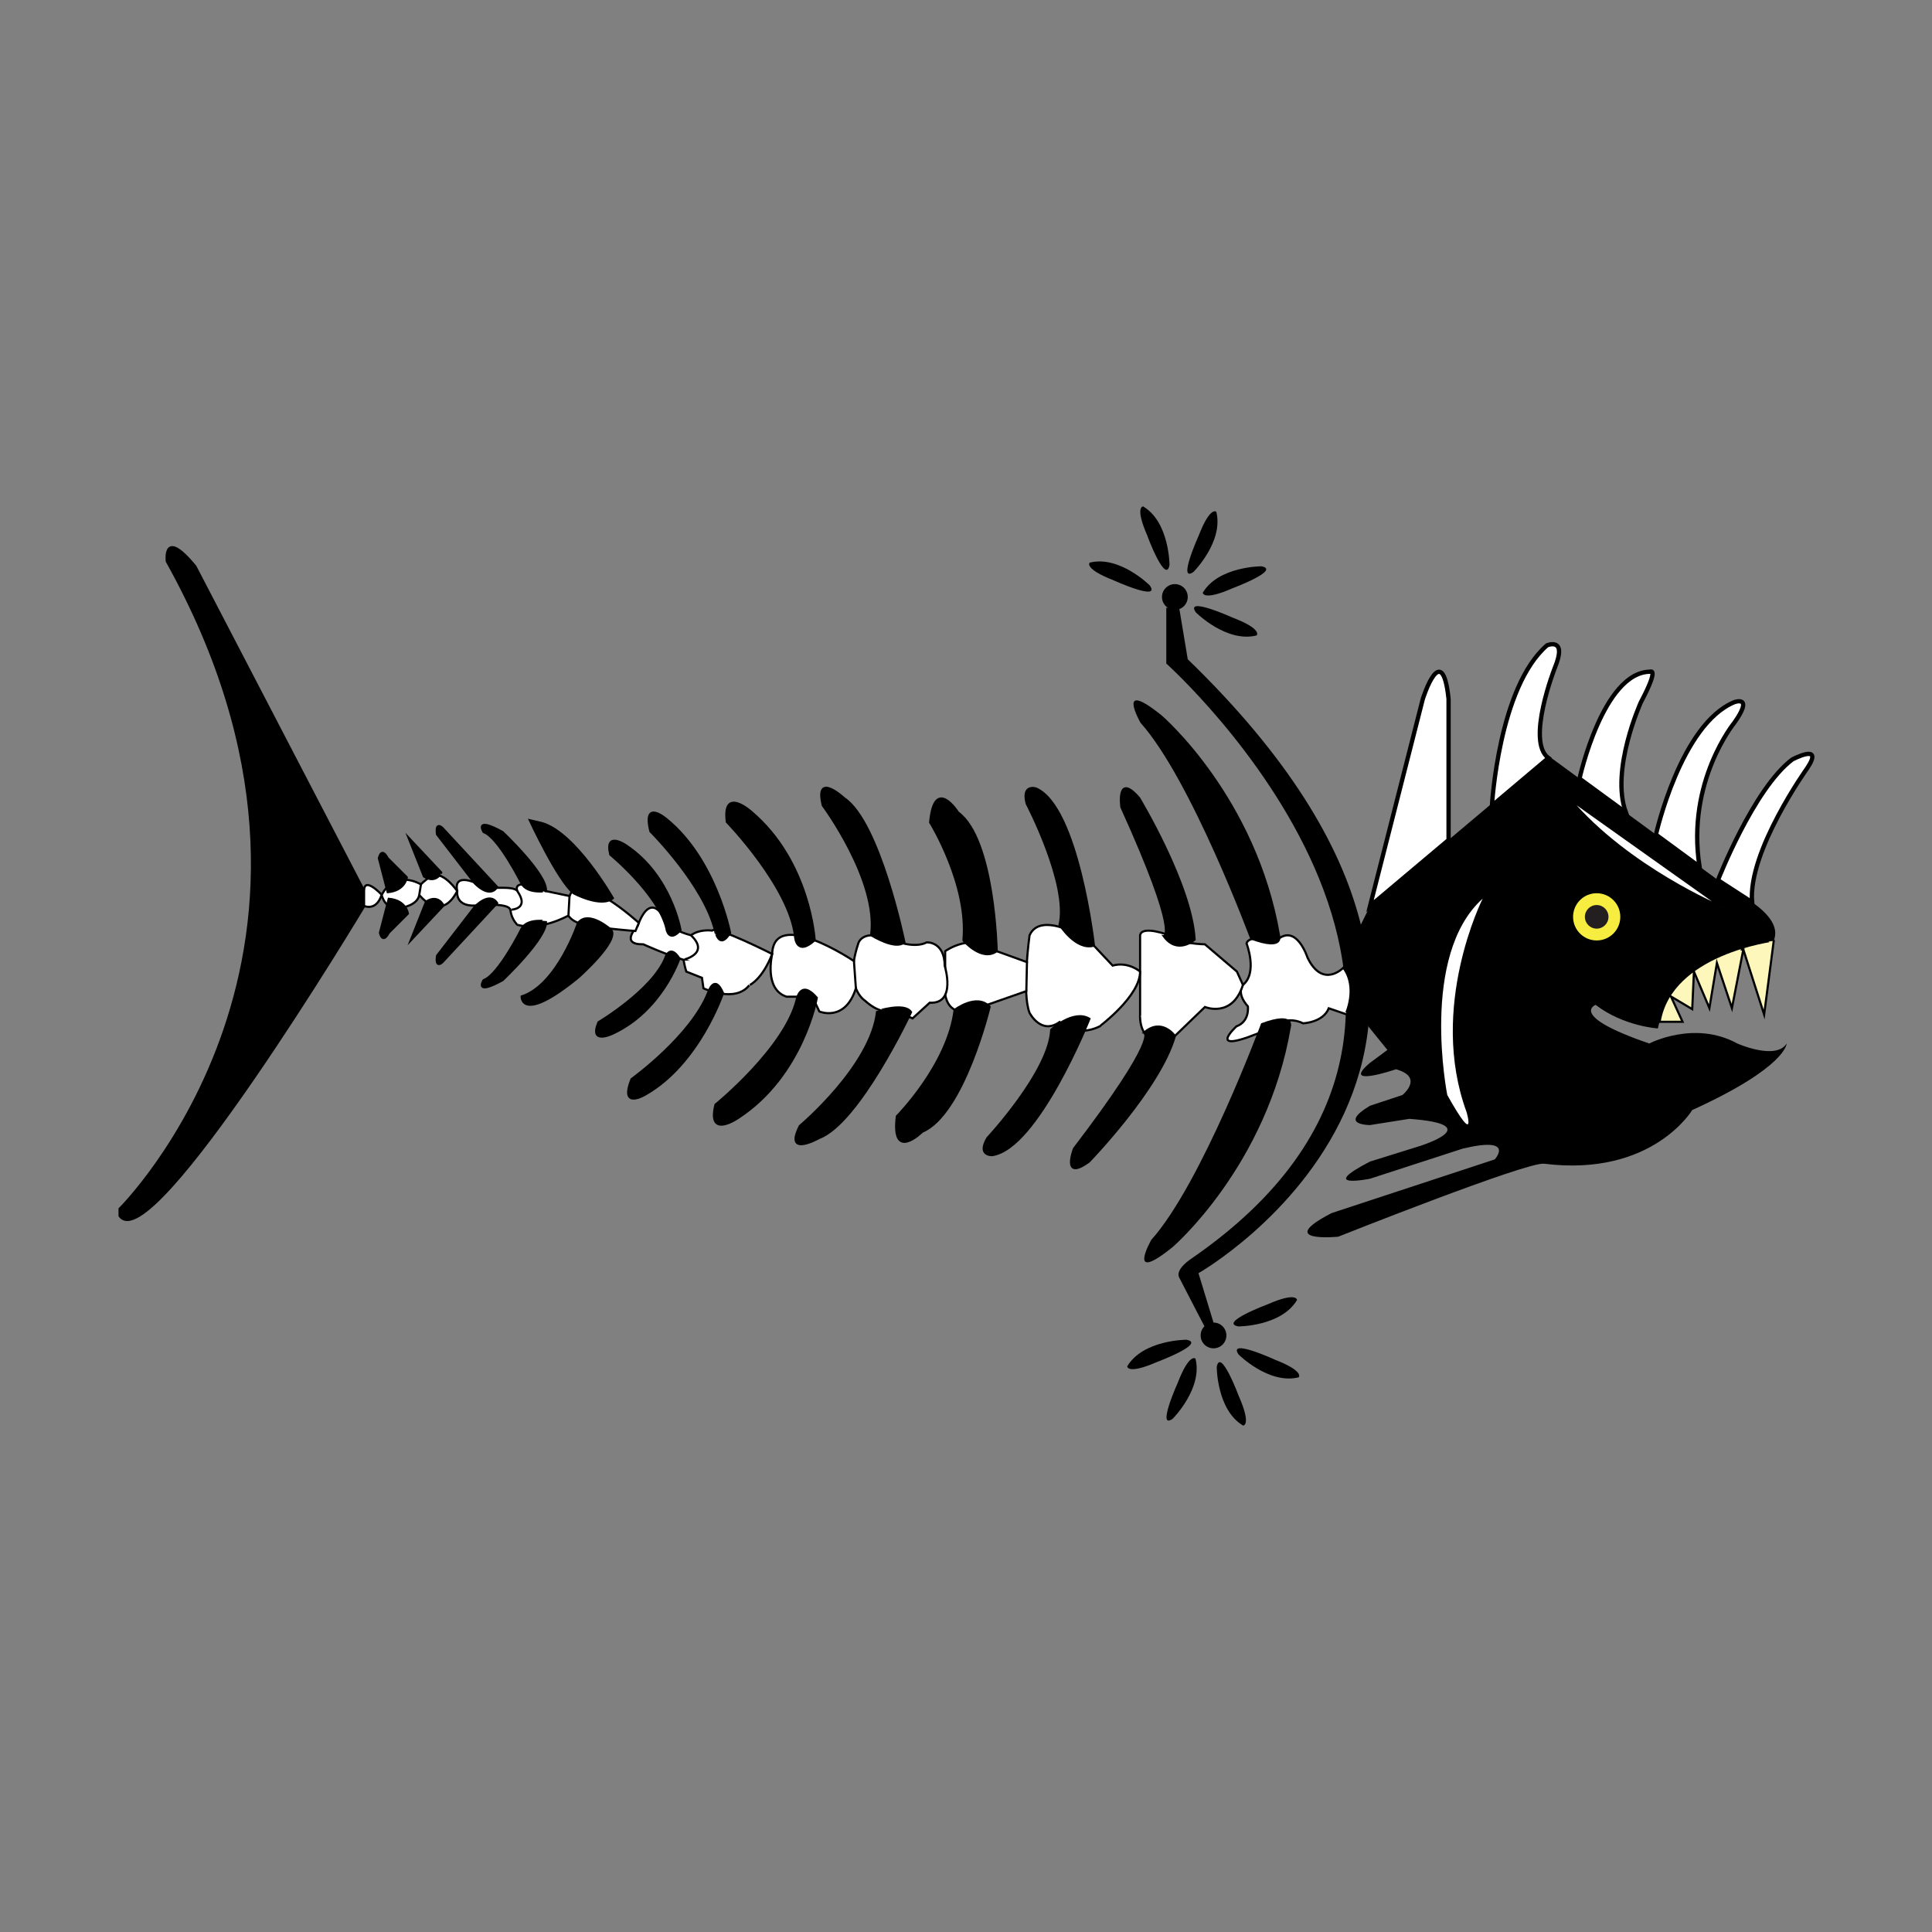 <?xml version="1.0" encoding="utf-8"?>
<!-- Generator: Adobe Illustrator 19.2.1, SVG Export Plug-In . SVG Version: 6.00 Build 0)  -->
<svg version="1.1" id="Layer_1" xmlns="http://www.w3.org/2000/svg" xmlns:xlink="http://www.w3.org/1999/xlink" x="0px" y="0px"
	 width="900px" height="900px" viewBox="0 0 900 900" enable-background="new 0 0 900 900" xml:space="preserve">
<rect x="0" y="0" width="900" height="900" fill="#808080" stroke="none"/>
<g id="face">
	<path d="M638.2,422.1l83.1-70l86,63c0,0,24,11,19,23c0,0-46,4-54,41c0,0-16-1-29-11c0,0-13,5,25,18c0,0,21-11,41,0c0,0,18,8,23,0
		c0,0,0,11-44,31c0,0-18.6,31.3-69,25c-8-1-95.9,34-95.9,34s-30.1,3-3.1-11l76-25c0,0,10-11-15-5l-43.1,14c0,0-25.1,5,0-8l23.1-7.2
		c0,0,32.2-10-4.8-12.7l-18.3,2.9c0,0-15.1,0,0-9l15.1-5c0,0,10.3-8.3-3-12c0,0-26.3,9-12.1-3l8.1-6l-8.9-11l-8.1-38L638.2,422.1z"
		/>
	<path fill="#FFFFFF" d="M690.7,418.6c0,0-25.5,50.5-7.5,99.5c0,0,5,17-9-8C674.2,510.1,661.2,445.1,690.7,418.6z"/>
	<path fill="#FFFFFF" stroke="#000000" stroke-miterlimit="10" d="M731.2,372.2l70.8,50.3C802,422.5,758.4,404.3,731.2,372.2z"/>
</g>
<path id="teeth" fill="#FDF7BB" stroke="#000000" stroke-miterlimit="10" d="M773.1,476h10.7l-5.4-11.8l9.9,5.9l0.8-17.5l7.2,17
	l3.5-21l7,21l5.3-27.3l-0.7,0c0.1-0.3,0.6-0.3,0.7,0l9.7,30.3l4.5-34.5C826.3,438.1,778.4,444,773.1,476z"/>
<g id="horns">
	<path fill="#FFFFFF" stroke="#000000" stroke-width="2" stroke-miterlimit="10" d="M638.2,422.1l24.6-96.5c0,0,9-28.5,12,0v65.7
		L638.2,422.1z"/>
	<path fill="#FFFFFF" stroke="#000000" stroke-width="2" stroke-miterlimit="10" d="M695,375.3c0,0,3.1-55.2,25.7-74.7
		c0,0,9.6-4,3.6,10.5c0,0-13.5,34.3-3,42L695,375.3z"/>
	<path fill="#FFFFFF" stroke="#000000" stroke-width="2" stroke-miterlimit="10" d="M735.8,362.7c0,0,10.9-49.6,32.9-49.8
		c0,0,4.4-2.2-4.3,14.2c0,0-14.3,31.5-7,51.4L735.8,362.7z"/>
	<path fill="#FFFFFF" stroke="#000000" stroke-width="2" stroke-miterlimit="10" d="M771.4,388.8c0,0,11.5-51.4,36.5-61.7
		c0,0,9.3-3.5,0,9.6c0,0-22.4,27.3-16.2,67L771.4,388.8z"/>
	<path fill="#FFFFFF" stroke="#000000" stroke-width="2" stroke-miterlimit="10" d="M800.3,410c0,0,16.6-42.6,34.6-56.2
		c0,0,15-8,7,4c0,0-27.8,38.8-25.7,62.5L800.3,410z"/>
</g>
<g id="eye">
	<circle fill="#F7ED41" cx="743.8" cy="427.1" r="11"/>
	<circle fill="#231F20" cx="743.8" cy="427.1" r="5.5"/>
</g>
<path id="tail" stroke="#000000" stroke-miterlimit="10" d="M55.7,563.1c0,0,122.7-121.2,22-301.6c0,0-2-16.3,13.3,2.3l78.7,151.3v7
	c0,0-99.3,165.7-114,144.3V563.1z"/>
<g id="bones">
	<path d="M543.3,283.1v26c0,0,180,161,12,277c0,0-8,5-6,9s14,27,14,27l2-6l-7-23c0,0,183-104-5-286l-4-24H543.3z"/>
	<circle cx="547.3" cy="278.1" r="6"/>
	<circle cx="565.3" cy="622.1" r="6"/>
	<g>
		<path d="M566.8,636.8c0,0,0,20,12.3,27.3c0,0,4,0-2-13.7C577.1,650.4,568.5,627.4,566.8,636.8z"/>
		<path d="M577,631c0,0,14.1,14.1,28,10.6c0,0,2.8-2.8-11.1-8.2C594,633.4,571.6,623.2,577,631z"/>
		<path d="M576.9,617.9c0,0,20,0,27.3-12.3c0,0,0-4-13.7,2C590.5,607.6,567.5,616.2,576.9,617.9z"/>
		<path d="M546.3,660.9c0,0,14.1-14.1,10.6-28c0,0-2.8-2.8-8.2,11.1C548.7,644,538.6,666.4,546.3,660.9z"/>
		<path d="M552.7,624.1c0,0-20.2,0-27.6,12.4c0,0,0,4,13.8-2C538.9,634.5,562.1,625.8,552.7,624.1z"/>
	</g>
	<g>
		<path d="M556,266.4c0,0,14.1-14.1,10.6-28c0,0-2.8-2.8-8.2,11.1C558.4,249.5,548.3,271.9,556,266.4z"/>
		<path d="M544.8,263.2c0,0,0-20-12.3-27.3c0,0-4,0,2,13.7C534.4,249.6,543.1,272.6,544.8,263.2z"/>
		<path d="M535.6,272.7c0,0-14.1-14.1-28-10.6c0,0-2.8,2.8,11.1,8.2C518.6,270.3,541,280.4,535.6,272.7z"/>
		<path d="M587.6,263.8c0,0-20,0-27.3,12.3c0,0,0,4,13.7-2C574,274.1,597,265.5,587.6,263.8z"/>
		<path d="M557.1,285.3c0,0,14.3,14.3,28.3,10.7c0,0,2.9-2.9-11.2-8.3C574.2,287.7,551.6,277.5,557.1,285.3z"/>
	</g>
	<path fill="#FFFFFF" stroke="#000000" stroke-miterlimit="10" d="M625.8,450.8c0,0-9.6,10-16.7-4.7c0,0-5.1-16-14.1-8.3
		c0,0-13.3-2.7-14.3,1.7c0,0,5.3,13.7-1.7,19.3c0,0-3.3,3.7,2.3,10c0,0,1,7-5.3,9.3c0,0-16.1,14.7,14.8,1.3c0,0,7.6-7,16.2-2.7
		c0,0,9.3-0.3,12-7l7.9,2.7C626.9,472.4,632.7,460.1,625.8,450.8z"/>
	<path d="M582.5,437.6c0,0-27.6-74.5-51.2-100.9c0,0-12-21.1,10-3.3c0,0,44,37.8,55,102.3C596.3,435.7,599,443.8,582.5,437.6z"/>
	<path fill="#FFFFFF" stroke="#000000" stroke-miterlimit="10" d="M547.3,482.6l14-13.5c0,0,12.8,5.3,17.7-10.3l-2.8-6.2l-14.9-12.7
		c0,0-12.6-0.2-16.6-4.2c0,0-12.8-4.9-13.6,0v36.9C531.1,472.6,529.8,490.1,547.3,482.6z"/>
	<path d="M587.5,476.7c0,0-27.6,74.5-51.2,100.9c0,0-12,21.1,10,3.3c0,0,44-37.8,55-102.3C601.3,478.6,604,470.5,587.5,476.7z"/>
	<path fill="#FFFFFF" stroke="#000000" stroke-miterlimit="10" d="M531.1,452.6c0,0-5.4-4.8-12.8-2.8l-11-11.7
		c0,0-22.3-14.5-27.7-2.4c0,0-3.7,26.7,0,36.1c0,0,5.3,10.5,14,4.3c0,0,7.3,7.6,18.7,2C512.3,478,531.1,464.1,531.1,452.6z"/>
	<path fill="#FFFFFF" stroke="#000000" stroke-miterlimit="10" d="M440.3,443.1c0,0,12.7-9.3,24,0l14.1,5.1l-0.3,13.5l-25.1,8.8
		c0,0-15.3,5.9-12.7-15.7V443.1z"/>
	<path fill="#FFFFFF" stroke="#000000" stroke-miterlimit="10" d="M403,466.2c0,0-10-5.9-3.3-26.3c0,0,1.3-8.2,16.7-1.8
		c0,0,9.3,4,15.3,0.9c0,0,8.3-0.6,8.4,11c0,0,5.6,17.8-7,17.1l-8,7.3c0,0-6.7-3.2-12-3.3C413,471.1,408.8,471.5,403,466.2z"/>
	<path fill="#FFFFFF" stroke="#000000" stroke-miterlimit="10" d="M397.8,447.7c0,0-37.4-25.2-38.1-3.2c0,0-4,16.3,6.7,19.8h12
		l3.3,6.9c0,0,12,5.1,17-10.8L397.8,447.7z"/>
	<path fill="#FFFFFF" stroke="#000000" stroke-miterlimit="10" d="M359.7,444.4c0,0-26-13.2-28-10.9c0,0-18.7-2.7-12,19.1l7.3,2.9
		l0.7,4.9c0,0,14.7,7,21.3-1.4C349,459,355,456.5,359.7,444.4z"/>
	<path fill="#FFFFFF" stroke="#000000" stroke-miterlimit="10" d="M321.9,435.7c0,0-12.9-3.3-12.9-8.6c0,0-6-12.1-12,4.3
		c0,0-8.7,8.7,2.7,8.5c0,0,9.8,4.5,18.6,7.2C318.2,447.1,331,444.4,321.9,435.7z"/>
	<path fill="#FFFFFF" stroke="#000000" stroke-miterlimit="10" d="M297.6,429.9c0,0-27.6-25.2-32.3-12.5c0,0-5.6,8.6,4,12.5
		c5.3,2.2,26.7,3.8,26.7,3.8L297.6,429.9z"/>
	<path fill="#FFFFFF" stroke="#000000" stroke-miterlimit="10" d="M241,415.1c0,0-3.3-7,13.3,0l11,2.3l-0.5,9.1
		c0,0-13.1,7.4-23.8,4.3C241,430.9,233.7,423.8,241,415.1z"/>
	<path fill="#FFFFFF" stroke="#000000" stroke-miterlimit="10" d="M241,415.1c-2.2-3.2-16,0.2-18-3.2c0,0-12-6.1-10,3.2
		c0,0-1.3,8,10,6.6c0,0,13.9-1.3,14.7,2.1C237.7,423.8,247,423.8,241,415.1z"/>
	<path fill="#FFFFFF" stroke="#000000" stroke-miterlimit="10" d="M213,415.1c0,0-5.7-8.5-11.2-7.5c0,0-10.5,6-6.5,9.3
		C195.3,416.8,205.2,430.1,213,415.1z"/>
	<path fill="#FFFFFF" stroke="#000000" stroke-miterlimit="10" d="M196.1,412c0,0-11.8-7.4-18.3,4.9c0,0,1.5,7.6,9.1,6
		c0,0,7.6-1.1,8.4-6C196.1,412,196.1,412,196.1,412z"/>
	<path fill="#FFFFFF" stroke="#000000" stroke-miterlimit="10" d="M177.8,416.8c0,0-8.2-8.8-8.2-1.8v7
		C169.7,422.1,175.3,424.6,177.8,416.8z"/>
	<path stroke="#000000" stroke-miterlimit="10" d="M533,481c0,0,7.8,1.1-32.7,54.1c0,0-6,15.5,7,6c0,0,33-34,40-58.5
		C547.3,482.6,541.2,473.9,533,481z"/>
	<path stroke="#000000" stroke-miterlimit="10" d="M542.1,436.1c0,0,7.9,0.7-19.7-60.1c0,0-2.4-16.5,8.2-4.3c0,0,24.5,40.5,25.9,66
		C556.4,437.8,548.5,444.9,542.1,436.1z"/>
	<path stroke="#000000" stroke-miterlimit="10" d="M509.6,440.5c0,0-7.3-64.6-27-73.2c0,0-6.8-2.2-4.3,7.1c0,0,19.7,37.6,15.3,56.4
		C493.7,430.9,501.2,442.9,509.6,440.5z"/>
	<path stroke="#000000" stroke-miterlimit="10" d="M507.5,474.6c0,0-24.1,60.4-45.3,63.5c0,0-7.2,0.4-2.2-8c0,0,28.9-31,29.7-50.4
		C489.6,479.7,500.1,470.1,507.5,474.6z"/>
	<path stroke="#000000" stroke-miterlimit="10" d="M464.3,443.1c0,0-1-52.2-18-64.6c0,0-11-17.4-13,4.6c0,0,18,29,15.5,55
		C448.8,438.1,457.3,448.1,464.3,443.1z"/>
	<path stroke="#000000" stroke-miterlimit="10" d="M461,469c0,0-12,50-31.4,58.2c0,0-14.5,14.4-11.8-7.2c0,0,23.8-24,26.9-49.5
		C444.7,470.4,455.1,462.6,461,469z"/>
	<path stroke="#000000" stroke-miterlimit="10" d="M421.3,438.9c0,0-11.5-55.9-28-67c0,0-14-13-10,3.3c0,0,26,35,22.5,60.4
		C405.8,435.7,417.3,442.8,421.3,438.9z"/>
	<path stroke="#000000" stroke-miterlimit="10" d="M424.4,471.5c0,0-24.2,51.6-42.8,58.6c0,0-16.6,9.4-9-5.6c0,0,33.4-28,36-53.5
		C408.6,471.1,421.4,466.8,424.4,471.5z"/>
	<path stroke="#000000" stroke-miterlimit="10" d="M379.5,438c0,0-2.1-36.6-29.5-59.8c0,0-13.6-12.2-11.4,4.7c0,0,29.1,30,31.8,53.3
		C370.3,436.2,370.9,445.8,379.5,438z"/>
	<path stroke="#000000" stroke-miterlimit="10" d="M380.5,464.8c0,0-6.4,36.1-36.4,55.8c0,0-14.9,10.5-10.8-6
		c0,0,32.4-26.3,37.9-49.1C371.2,465.5,372.9,456,380.5,464.8z"/>
	<path stroke="#000000" stroke-miterlimit="10" d="M340.1,434.6c0,0-6.5-34.1-29.5-52.9c0,0-11.5-10-7.6,5.6c0,0,25.1,25,30.2,46.6
		C333.3,433.8,335,442.8,340.1,434.6z"/>
	<path stroke="#000000" stroke-miterlimit="10" d="M336.8,462.6c0,0-11,32.8-35.9,47.1c0,0-12.6,7.8-6.7-7c0,0,27.9-20.1,35.8-40.6
		C330,462,332.9,453.4,336.8,462.6z"/>
	<path stroke="#000000" stroke-miterlimit="10" d="M317,433.3c0,0-4.2-25.3-25.1-39.3c0,0-10.4-7.4-7.6,4.1c0,0,22.5,18.6,26.2,34.6
		C310.4,432.7,311.6,439.4,317,433.3z"/>
	<path stroke="#000000" stroke-miterlimit="10" d="M316.5,446.5c0,0-8.1,24.3-30.9,34.9c0,0-11.4,5.7-6.8-5.2
		c0,0,25.1-14.9,31.2-30.1C309.9,446,312.1,439.6,316.5,446.5z"/>
	<path stroke="#000000" stroke-miterlimit="10" d="M285.5,418.4c0,0-17.5-30.7-33.2-35l-5.5-1.3c0,0,13,28,20.4,34
		C267.1,416.1,280.1,423,285.5,418.4z"/>
	<path stroke="#000000" stroke-miterlimit="10" d="M269.3,429.9c0,0-9.6,28.9-26.3,34.3c0,0-0.4,13,26.3-8.8
		c0,0,19.4-17.1,15.4-22.2C284.8,433.2,274.3,423.7,269.3,429.9z"/>
	<path stroke="#000000" stroke-miterlimit="10" d="M243,411.6c0,0-10.7-21.5-17.7-24c0,0-4.8-7.5,8.8,0c0,0,21.2,20,20.2,27.5
		C254.3,415.1,245.6,416.5,243,411.6z"/>
	<path stroke="#000000" stroke-miterlimit="10" d="M243,432.6c0,0-10.7,21.5-17.7,24c0,0-4.8,7.5,8.8,0c0,0,21.2-20,20.2-27.5
		C254.3,429.2,245.6,427.7,243,432.6z"/>
	<path stroke="#000000" stroke-miterlimit="10" d="M203.6,445.2l17.5-22.7c0,0,6.8-7.5,10.5-1.8L206,448.3
		C206,448.3,202.7,451.4,203.6,445.2z"/>
	<path stroke="#000000" stroke-miterlimit="10" d="M203.6,388.7l17.5,22.7c0,0,6.8,7.5,10.5,1.8L206,385.6
		C206,385.6,202.7,382.5,203.6,388.7z"/>
	<path stroke="#000000" stroke-miterlimit="10" d="M198.5,420l-7.2,18.1l15.3-16.3C206.6,421.8,204.2,416.4,198.5,420z"/>
	<path stroke="#000000" stroke-miterlimit="10" d="M197.5,408.3l-7.2-18.1l15.3,16.3C205.6,406.4,203.2,411.9,197.5,408.3z"/>
	<path stroke="#000000" stroke-miterlimit="10" d="M180.6,415.6l-4.1-15.8c0,0,1.1-5.6,4.1,0l8.9,8.9
		C189.5,408.7,188.8,414.9,180.6,415.6z"/>
	<path stroke="#000000" stroke-miterlimit="10" d="M181.1,418.7l-4.1,15.8c0,0,1.1,5.6,4.1,0l8.9-8.9
		C190,425.6,189.3,419.4,181.1,418.7z"/>
</g>
</svg>
